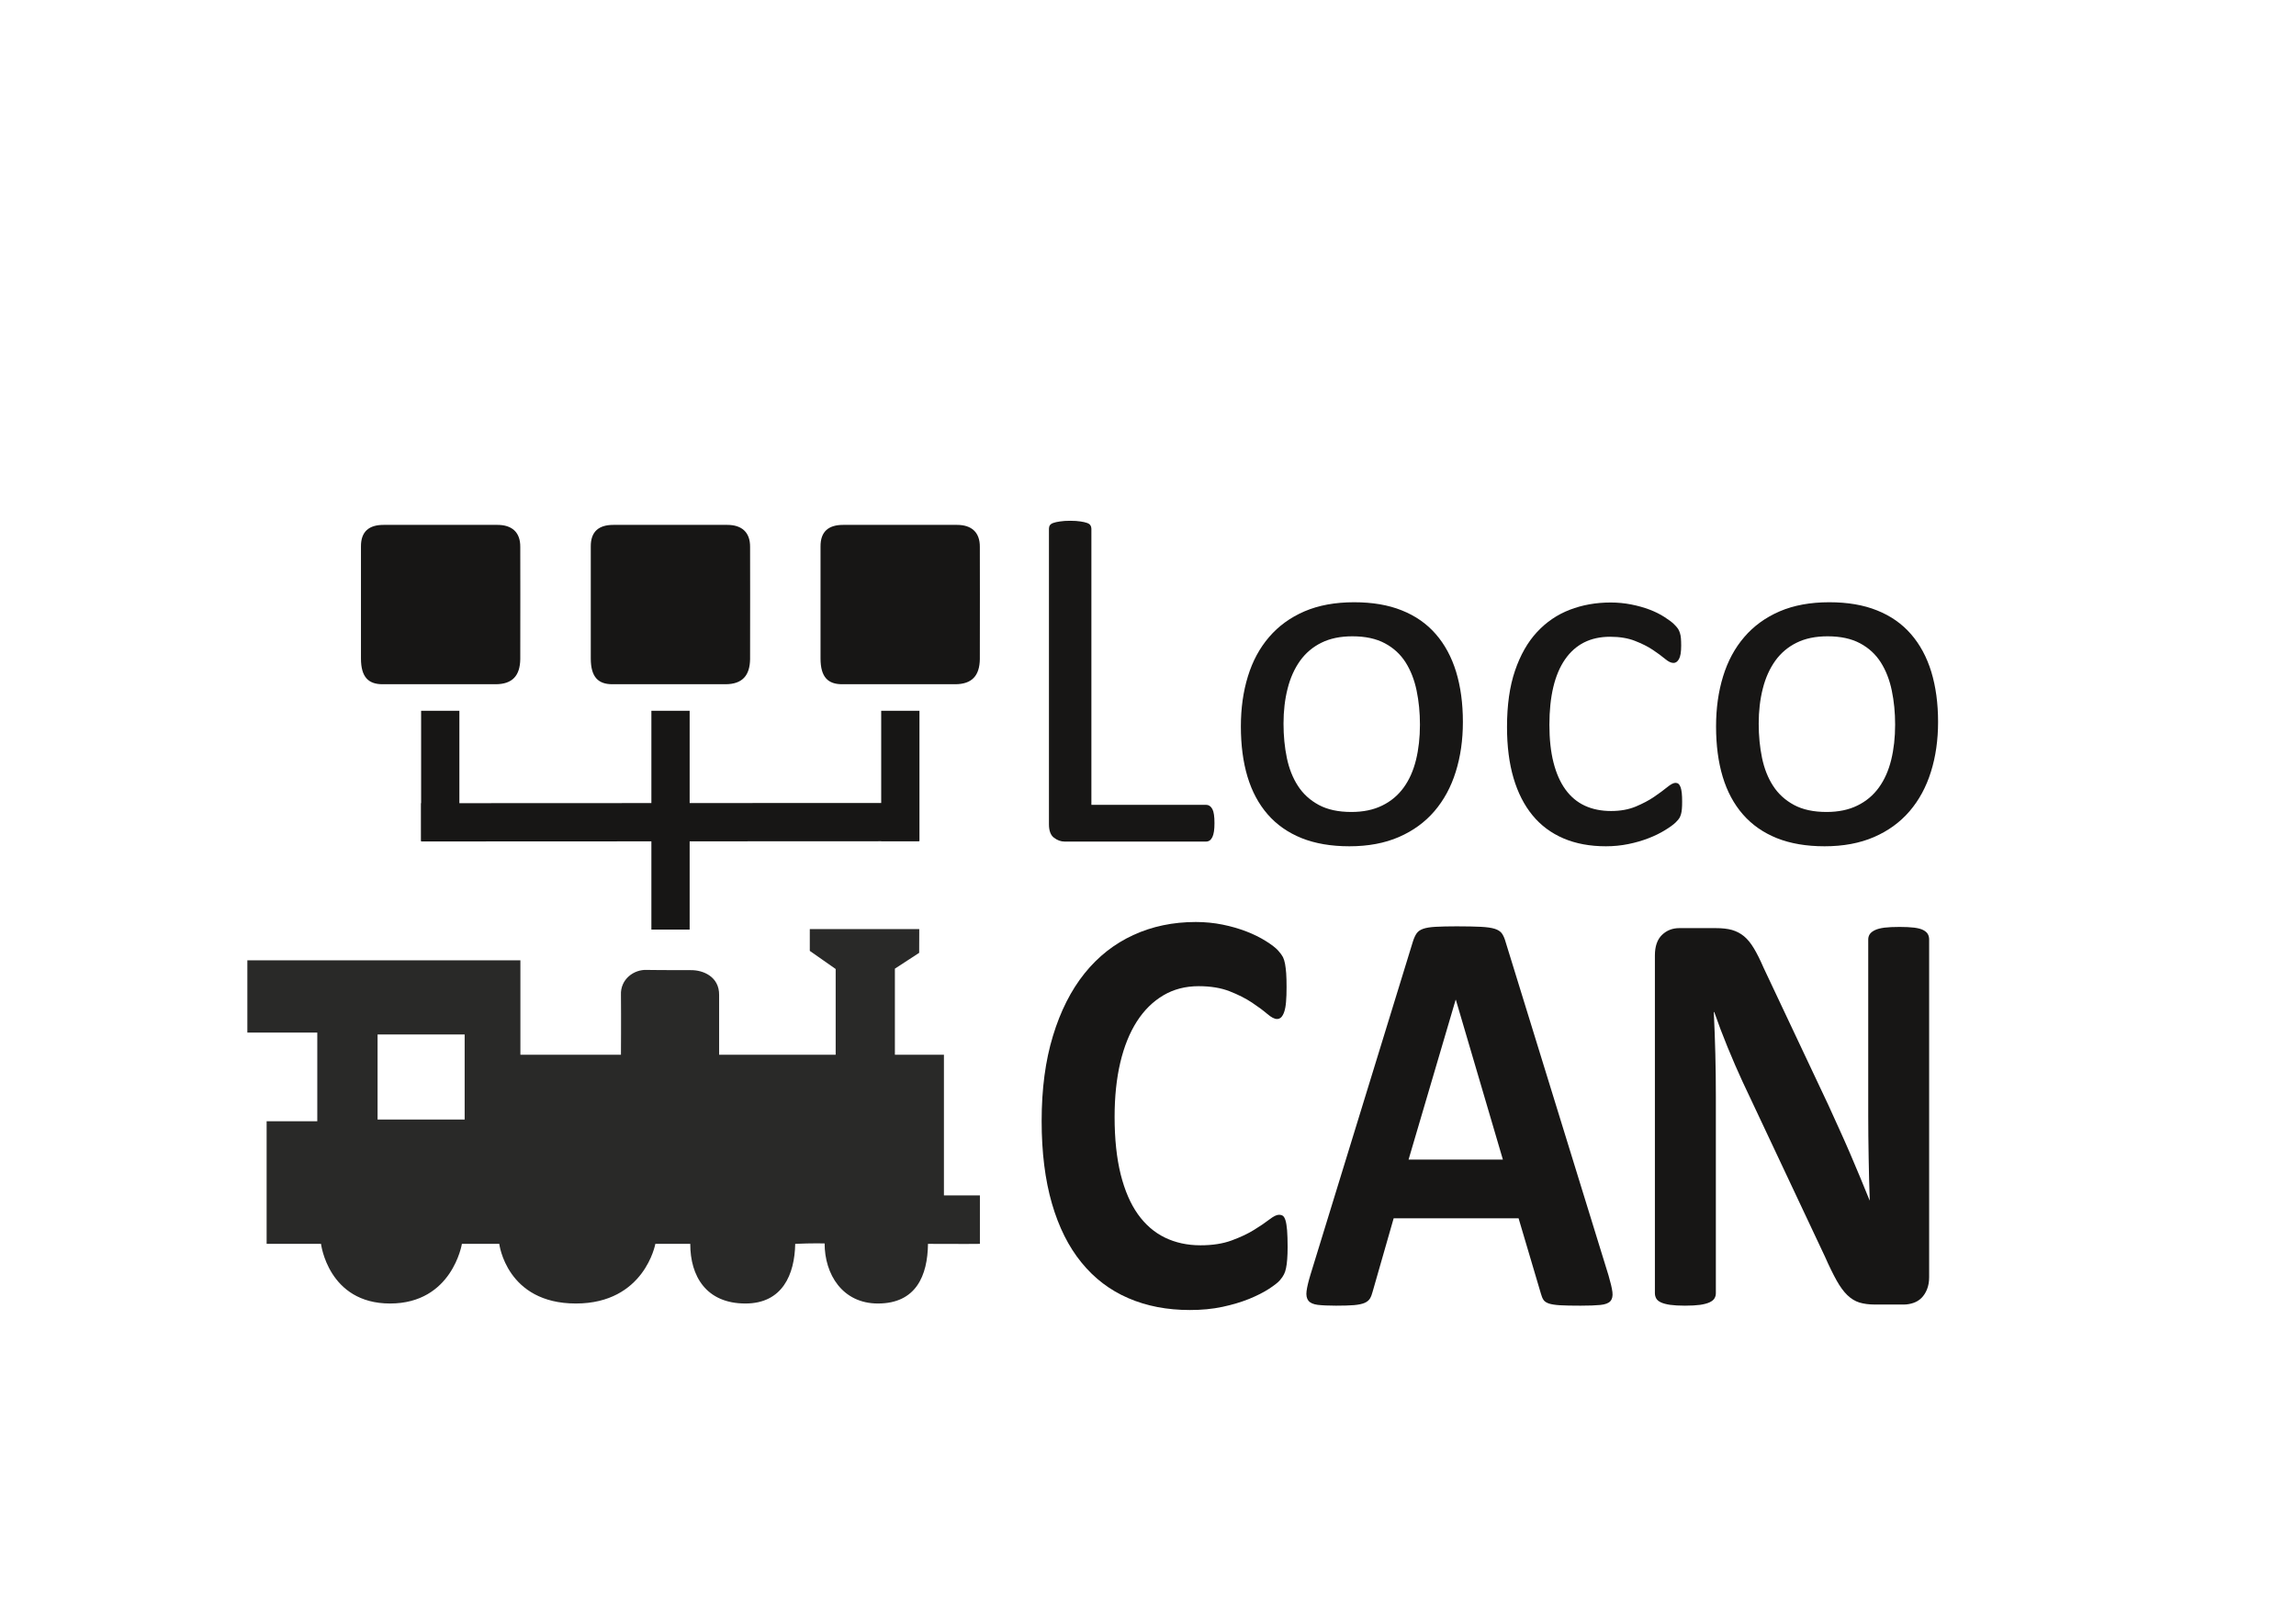 <?xml version="1.0" encoding="UTF-8"?>
<svg viewBox="0 0 595.276 420.945" xmlns:inkscape="http://www.inkscape.org/namespaces/inkscape" height="420.945pt" version="1.1" xmlns:xlink="http://www.w3.org/1999/xlink" xmlns="http://www.w3.org/2000/svg" width="595.276pt">
 <defs>
  <clipPath id="Clip0">
   <path d="M0 0 L479.156 0 L479.156 267.548 L0 267.548 L0 0 Z"/>
  </clipPath>
  <clipPath id="Clip1">
   <path d="M0 0 L282.332 0 L282.332 267.548 L0 267.548 L0 0 Z"/>
  </clipPath>
  <path d="M4.116 9.634 C4.116 9.699 4.113 9.753 4.106 9.797 C4.1 9.841 4.089 9.879 4.075 9.91 C4.06 9.941 4.042 9.963 4.021 9.978 C4 9.993 3.975 10 3.945 10 L1.152 10 C1.077 10 1.007 9.975 0.94 9.924 C0.873 9.874 0.84 9.785 0.84 9.658 L0.84 3.809 C0.84 3.783 0.846 3.76 0.859 3.74 C0.872 3.721 0.895 3.705 0.928 3.694 C0.96 3.682 1.004 3.673 1.06 3.665 C1.115 3.656 1.182 3.652 1.26 3.652 C1.341 3.652 1.409 3.656 1.462 3.665 C1.516 3.673 1.559 3.682 1.592 3.694 C1.624 3.705 1.647 3.721 1.66 3.74 C1.673 3.76 1.68 3.783 1.68 3.809 L1.68 9.273 L3.945 9.273 C3.975 9.273 4 9.28 4.021 9.295 C4.042 9.309 4.06 9.33 4.075 9.358 C4.089 9.386 4.1 9.422 4.106 9.468 C4.113 9.513 4.116 9.569 4.116 9.634 Z" id="GlCalibri62"/>
  <path d="M4.834 7.632 C4.834 7.99 4.787 8.319 4.692 8.621 C4.598 8.922 4.457 9.181 4.27 9.399 C4.083 9.617 3.848 9.788 3.567 9.91 C3.285 10.032 2.959 10.093 2.588 10.093 C2.227 10.093 1.912 10.039 1.643 9.932 C1.375 9.824 1.151 9.668 0.972 9.463 C0.793 9.258 0.659 9.009 0.571 8.716 C0.483 8.423 0.44 8.091 0.44 7.72 C0.44 7.362 0.486 7.032 0.579 6.731 C0.671 6.43 0.811 6.17 0.999 5.952 C1.186 5.734 1.419 5.565 1.699 5.444 C1.979 5.324 2.306 5.264 2.681 5.264 C3.042 5.264 3.357 5.317 3.625 5.425 C3.894 5.532 4.118 5.688 4.297 5.894 C4.476 6.099 4.61 6.348 4.7 6.641 C4.789 6.934 4.834 7.264 4.834 7.632 L4.834 7.632 Z M3.984 7.685 C3.984 7.448 3.962 7.223 3.918 7.012 C3.874 6.8 3.802 6.615 3.701 6.455 C3.6 6.296 3.464 6.169 3.291 6.077 C3.118 5.984 2.904 5.938 2.647 5.938 C2.409 5.938 2.205 5.98 2.034 6.065 C1.863 6.149 1.722 6.269 1.611 6.423 C1.501 6.578 1.418 6.761 1.365 6.973 C1.311 7.184 1.284 7.415 1.284 7.666 C1.284 7.907 1.306 8.133 1.35 8.345 C1.394 8.556 1.467 8.741 1.57 8.899 C1.672 9.057 1.81 9.182 1.982 9.275 C2.155 9.368 2.37 9.414 2.627 9.414 C2.861 9.414 3.065 9.372 3.237 9.287 C3.41 9.203 3.551 9.084 3.662 8.931 C3.773 8.778 3.854 8.595 3.906 8.384 C3.958 8.172 3.984 7.939 3.984 7.685 Z" id="GlCalibri381"/>
  <path d="M3.906 9.209 C3.906 9.264 3.905 9.312 3.901 9.353 C3.898 9.394 3.892 9.428 3.884 9.456 C3.876 9.483 3.866 9.508 3.855 9.529 C3.844 9.55 3.818 9.581 3.777 9.622 C3.736 9.662 3.667 9.713 3.569 9.773 C3.472 9.833 3.362 9.887 3.24 9.934 C3.118 9.981 2.985 10.02 2.842 10.049 C2.699 10.078 2.551 10.093 2.397 10.093 C2.082 10.093 1.802 10.041 1.558 9.937 C1.313 9.832 1.109 9.68 0.945 9.48 C0.78 9.28 0.655 9.034 0.569 8.743 C0.483 8.451 0.44 8.115 0.44 7.734 C0.44 7.301 0.492 6.93 0.598 6.619 C0.704 6.308 0.849 6.053 1.033 5.855 C1.217 5.656 1.433 5.509 1.682 5.413 C1.931 5.317 2.201 5.269 2.49 5.269 C2.63 5.269 2.766 5.282 2.898 5.308 C3.03 5.334 3.151 5.368 3.262 5.41 C3.372 5.452 3.471 5.501 3.557 5.557 C3.643 5.612 3.706 5.659 3.745 5.698 C3.784 5.737 3.811 5.768 3.826 5.791 C3.84 5.814 3.853 5.841 3.862 5.872 C3.872 5.902 3.879 5.938 3.882 5.977 C3.885 6.016 3.887 6.064 3.887 6.123 C3.887 6.25 3.872 6.339 3.843 6.389 C3.814 6.44 3.778 6.465 3.735 6.465 C3.687 6.465 3.63 6.438 3.567 6.384 C3.503 6.331 3.423 6.271 3.325 6.206 C3.228 6.141 3.11 6.082 2.971 6.028 C2.833 5.974 2.669 5.947 2.48 5.947 C2.093 5.947 1.796 6.096 1.589 6.394 C1.383 6.692 1.279 7.124 1.279 7.69 C1.279 7.974 1.306 8.222 1.36 8.435 C1.414 8.648 1.493 8.826 1.597 8.97 C1.701 9.113 1.829 9.22 1.98 9.29 C2.131 9.36 2.305 9.395 2.5 9.395 C2.686 9.395 2.848 9.365 2.988 9.307 C3.128 9.248 3.25 9.184 3.352 9.114 C3.455 9.044 3.541 8.98 3.611 8.923 C3.681 8.866 3.735 8.838 3.774 8.838 C3.797 8.838 3.817 8.844 3.833 8.857 C3.849 8.87 3.863 8.892 3.875 8.923 C3.886 8.954 3.894 8.993 3.899 9.04 C3.904 9.088 3.906 9.144 3.906 9.209 Z" id="GlCalibri272"/>
  <path d="M5.059 9.043 C5.059 9.124 5.056 9.193 5.051 9.25 C5.046 9.307 5.039 9.356 5.029 9.397 C5.02 9.438 5.007 9.473 4.99 9.502 C4.974 9.531 4.948 9.565 4.912 9.602 C4.876 9.639 4.807 9.687 4.705 9.746 C4.602 9.805 4.477 9.861 4.329 9.915 C4.18 9.968 4.011 10.013 3.821 10.049 C3.63 10.085 3.424 10.102 3.203 10.102 C2.77 10.102 2.38 10.036 2.031 9.902 C1.683 9.769 1.387 9.57 1.143 9.304 C0.898 9.039 0.711 8.708 0.581 8.311 C0.451 7.913 0.386 7.451 0.386 6.924 C0.386 6.387 0.457 5.91 0.601 5.493 C0.744 5.076 0.944 4.727 1.201 4.443 C1.458 4.16 1.767 3.945 2.126 3.799 C2.486 3.652 2.883 3.579 3.315 3.579 C3.491 3.579 3.66 3.594 3.823 3.623 C3.986 3.652 4.137 3.691 4.275 3.738 C4.413 3.785 4.538 3.84 4.648 3.901 C4.759 3.963 4.836 4.016 4.88 4.06 C4.924 4.104 4.954 4.141 4.971 4.17 C4.987 4.199 5 4.237 5.01 4.282 C5.019 4.328 5.027 4.382 5.032 4.443 C5.037 4.505 5.039 4.582 5.039 4.673 C5.039 4.771 5.036 4.854 5.029 4.922 C5.023 4.99 5.011 5.046 4.995 5.088 C4.979 5.13 4.959 5.161 4.937 5.181 C4.914 5.2 4.888 5.21 4.858 5.21 C4.81 5.21 4.748 5.182 4.673 5.125 C4.598 5.068 4.501 5.004 4.382 4.934 C4.263 4.864 4.122 4.801 3.958 4.744 C3.793 4.687 3.597 4.658 3.369 4.658 C3.118 4.658 2.895 4.709 2.698 4.812 C2.501 4.915 2.333 5.061 2.195 5.251 C2.057 5.442 1.952 5.672 1.88 5.942 C1.808 6.213 1.772 6.517 1.772 6.855 C1.772 7.227 1.811 7.548 1.887 7.82 C1.964 8.092 2.073 8.315 2.214 8.491 C2.356 8.667 2.527 8.798 2.727 8.884 C2.927 8.97 3.153 9.014 3.403 9.014 C3.631 9.014 3.828 8.987 3.994 8.933 C4.16 8.879 4.303 8.82 4.421 8.755 C4.54 8.69 4.638 8.631 4.714 8.579 C4.791 8.527 4.85 8.501 4.893 8.501 C4.925 8.501 4.951 8.507 4.971 8.52 C4.99 8.533 5.007 8.56 5.02 8.599 C5.033 8.638 5.042 8.692 5.049 8.762 C5.055 8.832 5.059 8.926 5.059 9.043 Z" id="GlCalibri-Bold18"/>
  <path d="M5.864 9.521 C5.903 9.639 5.928 9.731 5.938 9.8 C5.947 9.868 5.934 9.919 5.898 9.954 C5.863 9.988 5.799 10.009 5.708 10.017 C5.617 10.025 5.492 10.029 5.332 10.029 C5.166 10.029 5.037 10.027 4.944 10.022 C4.851 10.017 4.78 10.007 4.731 9.993 C4.683 9.978 4.648 9.958 4.629 9.932 C4.609 9.906 4.593 9.871 4.58 9.829 L4.155 8.56 L1.782 8.56 L1.382 9.795 C1.369 9.84 1.352 9.879 1.331 9.91 C1.309 9.941 1.275 9.965 1.228 9.983 C1.181 10.001 1.114 10.013 1.028 10.02 C0.942 10.026 0.828 10.029 0.688 10.029 C0.539 10.029 0.422 10.024 0.337 10.015 C0.252 10.005 0.194 9.981 0.161 9.944 C0.129 9.906 0.117 9.853 0.127 9.785 C0.137 9.717 0.161 9.626 0.2 9.512 L2.148 3.906 C2.168 3.851 2.191 3.806 2.217 3.772 C2.243 3.738 2.284 3.712 2.341 3.694 C2.398 3.676 2.477 3.665 2.578 3.66 C2.679 3.655 2.813 3.652 2.979 3.652 C3.171 3.652 3.324 3.655 3.438 3.66 C3.551 3.665 3.64 3.676 3.704 3.694 C3.767 3.712 3.813 3.739 3.84 3.774 C3.868 3.81 3.892 3.859 3.911 3.921 L5.864 9.521 L5.864 9.521 Z M2.964 4.888 L2.959 4.888 L2.065 7.573 L3.857 7.573 L2.964 4.888 Z" id="GlCalibri-Bold4"/>
  <path d="M5.898 9.551 C5.898 9.626 5.885 9.692 5.859 9.751 C5.833 9.81 5.798 9.858 5.754 9.898 C5.71 9.937 5.658 9.965 5.598 9.983 C5.538 10.001 5.477 10.01 5.415 10.01 L4.868 10.01 C4.754 10.01 4.656 9.998 4.573 9.976 C4.49 9.953 4.413 9.911 4.343 9.851 C4.273 9.791 4.206 9.71 4.141 9.607 C4.076 9.504 4.002 9.372 3.921 9.209 L2.349 6.255 C2.257 6.079 2.165 5.89 2.07 5.686 C1.976 5.483 1.891 5.285 1.816 5.093 L1.807 5.093 C1.82 5.327 1.829 5.561 1.836 5.793 C1.843 6.026 1.846 6.266 1.846 6.514 L1.846 9.819 C1.846 9.852 1.837 9.881 1.819 9.907 C1.801 9.933 1.77 9.955 1.726 9.973 C1.682 9.991 1.623 10.005 1.548 10.015 C1.473 10.024 1.377 10.029 1.26 10.029 C1.146 10.029 1.051 10.024 0.977 10.015 C0.902 10.005 0.843 9.991 0.801 9.973 C0.758 9.955 0.729 9.933 0.713 9.907 C0.697 9.881 0.688 9.852 0.688 9.819 L0.688 4.141 C0.688 3.988 0.733 3.873 0.823 3.796 C0.912 3.72 1.022 3.682 1.152 3.682 L1.841 3.682 C1.965 3.682 2.069 3.692 2.153 3.713 C2.238 3.735 2.314 3.77 2.38 3.818 C2.447 3.867 2.51 3.935 2.568 4.021 C2.627 4.107 2.687 4.214 2.749 4.341 L3.98 6.65 C4.051 6.79 4.122 6.928 4.192 7.063 C4.262 7.198 4.329 7.333 4.395 7.468 C4.46 7.603 4.523 7.736 4.585 7.866 C4.647 7.996 4.707 8.127 4.766 8.257 L4.77 8.257 C4.761 8.029 4.753 7.791 4.749 7.544 C4.744 7.297 4.741 7.061 4.741 6.836 L4.741 3.872 C4.741 3.84 4.751 3.81 4.77 3.784 C4.79 3.758 4.823 3.735 4.868 3.716 C4.914 3.696 4.974 3.683 5.049 3.674 C5.124 3.666 5.22 3.662 5.337 3.662 C5.448 3.662 5.54 3.666 5.615 3.674 C5.69 3.683 5.748 3.696 5.789 3.716 C5.829 3.735 5.858 3.758 5.874 3.784 C5.89 3.81 5.898 3.84 5.898 3.872 L5.898 9.551 Z" id="GlCalibri-Bold69"/>
  <clipPath id="Clip2">
   <path d="M0 0 L160.471 0 L160.471 104.907 L0 104.907 L0 0 Z"/>
  </clipPath>
 </defs>
 <g inkscape:label="Hintergrund" inkscape:groupmode="layer" id="Hintergrund">
  <g clip-path="url(#Clip0)" style="fill:none; stroke:none" clip-rule="evenodd" id="Kopie von Gruppe6" transform="translate(64.129, 112.295) scale(1, 1)">
   <g clip-path="url(#Clip1)" style="fill:none; stroke:none" clip-rule="evenodd" id="Gruppe8" transform="translate(196.824, 0) scale(1, 1)">
    <g transform="translate(0, 0)">
     <use style="fill:#171615;stroke:none;" transform="matrix(13.1 0 0 13.1 0 -25.137)" xlink:href="#GlCalibri62"/>
     <use style="fill:#171615;stroke:none;" transform="matrix(13.1 0 0 13.1 55 -25.137)" xlink:href="#GlCalibri381"/>
     <use style="fill:#171615;stroke:none;" transform="matrix(13.1 0 0 13.1 124 -25.137)" xlink:href="#GlCalibri272"/>
     <use style="fill:#171615;stroke:none;" transform="matrix(13.1 0 0 13.1 178.2 -25.137)" xlink:href="#GlCalibri381"/>
     <path style="fill:none; stroke:none;" d="M0 0 L278.489 0 L278.489 173.366 L0 173.366 L0 0 Z"/>
    </g>
    <g transform="translate(3.843, 119.856)">
     <use style="fill:#171615;stroke:none;" transform="matrix(13.647 0 0 15.42 0 -48.337)" xlink:href="#GlCalibri-Bold18"/>
     <use style="fill:#171615;stroke:none;" transform="matrix(13.647 0 0 15.42 72.216 -48.337)" xlink:href="#GlCalibri-Bold4"/>
     <use style="fill:#171615;stroke:none;" transform="matrix(13.647 0 0 15.42 154.875 -48.337)" xlink:href="#GlCalibri-Bold69"/>
     <path style="fill:none; stroke:none;" d="M0 0 L278.489 0 L278.489 147.692 L0 147.692 L0 0 Z"/>
    </g>
   </g>
   <g clip-path="url(#Clip2)" style="fill:none; stroke:none" clip-rule="evenodd" id="Gruppe6" transform="translate(29.456, 23.768) scale(1, 1)">
    <path style="fill:#171615; fill-rule:evenodd;stroke:none;" d="M0.001 5.65 C-0.042 1.659 2.153 0 5.857 0 C5.857 0 30.557 0 35.396 0 C39.1 0 41.343 1.872 41.304 5.723 C41.304 5.723 41.343 29.103 41.304 34.822 C41.236 39.034 39.314 41.305 34.901 41.305 C34.901 41.305 10.802 41.305 5.589 41.305 C1.939 41.305 0.017 39.461 0.001 34.676 L0.001 5.65 Z" transform="translate(0, 0)"/>
    <path style="fill:#171615; fill-rule:evenodd;stroke:none;" d="M0.001 5.65 C-0.042 1.659 2.153 0 5.857 0 C5.857 0 30.557 0 35.396 0 C39.1 0 41.343 1.872 41.304 5.723 C41.304 5.723 41.343 29.103 41.304 34.822 C41.236 39.034 39.314 41.305 34.901 41.305 C34.901 41.305 10.802 41.305 5.589 41.305 C1.939 41.305 0.017 39.461 0.001 34.676 L0.001 5.65 Z" transform="translate(59.583, 0)"/>
    <path style="fill:#171615; fill-rule:evenodd;stroke:none;" d="M0.001 5.65 C-0.042 1.659 2.153 0 5.857 0 C5.857 0 30.557 0 35.396 0 C39.1 0 41.343 1.872 41.304 5.723 C41.304 5.723 41.343 29.103 41.304 34.822 C41.236 39.034 39.314 41.305 34.901 41.305 C34.901 41.305 10.802 41.305 5.589 41.305 C1.939 41.305 0.017 39.461 0.001 34.676 L0.001 5.65 Z" transform="translate(119.15, 0)"/>
    <path style="stroke-width:9.921; stroke-linecap:butt; stroke-linejoin:miter; stroke-dasharray:none; stroke:#171615;" d="M 0 0 L 33.761 0" transform="translate(20.556, 48.187) rotate(90)"/>
    <path style="stroke-width:9.921; stroke-linecap:butt; stroke-linejoin:miter; stroke-dasharray:none; stroke:#171615;" d="M 0 0 L 33.761 0" transform="translate(139.839, 48.186) rotate(90)"/>
    <path style="stroke-width:9.921; stroke-linecap:butt; stroke-linejoin:miter; stroke-dasharray:none; stroke:#171615;" d="M 0 0 L 129.11 0" transform="translate(15.606, 77.102) rotate(359.973)"/>
    <path style="stroke-width:9.921; stroke-linecap:butt; stroke-linejoin:miter; stroke-dasharray:none; stroke:#171615;" d="M 0 0 L 56.721 0" transform="translate(80.257, 48.186) rotate(90)"/>
   </g>
   <path style="fill:#292928; fill-rule:evenodd;stroke:none;" d="M0 8.097 L70.792 8.097 L70.792 32.586 L96.863 32.586 C96.863 32.586 96.925 22.982 96.863 17.102 C96.669 13.022 100.211 10.428 103.584 10.595 C103.584 10.595 109.691 10.677 114.937 10.651 C118.184 10.595 122.368 12.353 122.315 17.092 L122.315 32.586 L152.533 32.586 L152.533 10.356 L145.824 5.657 L145.824 0 L174.203 0 L174.18 6.167 L167.885 10.268 L167.885 32.586 L180.6 32.586 L180.6 69.041 L189.927 69.041 L189.927 81.605 C189.927 81.605 184.857 81.67 176.466 81.605 C176.373 89.81 173.395 97.066 163.489 97.066 C154.26 97.066 149.657 89.456 149.668 81.49 C149.668 81.49 146.317 81.405 142.044 81.605 C141.895 89.545 138.736 97.066 129.135 97.066 C118.969 97.066 114.817 89.987 114.834 81.605 L105.781 81.605 C105.781 81.605 102.994 97.066 85.172 97.066 C67.161 97.066 65.316 81.605 65.316 81.605 L55.625 81.605 C55.625 81.605 53.148 97.066 36.997 97.066 C20.95 97.066 19.099 81.605 19.099 81.605 L4.998 81.605 L4.998 49.822 L18.133 49.822 L18.133 26.841 L0 26.841 L0 8.097 M33.763 27.322 L56.341 27.322 L56.341 49.384 L33.763 49.384 L33.763 27.322 " transform="translate(0, 128.538)"/>
  </g>
 </g>
</svg>
